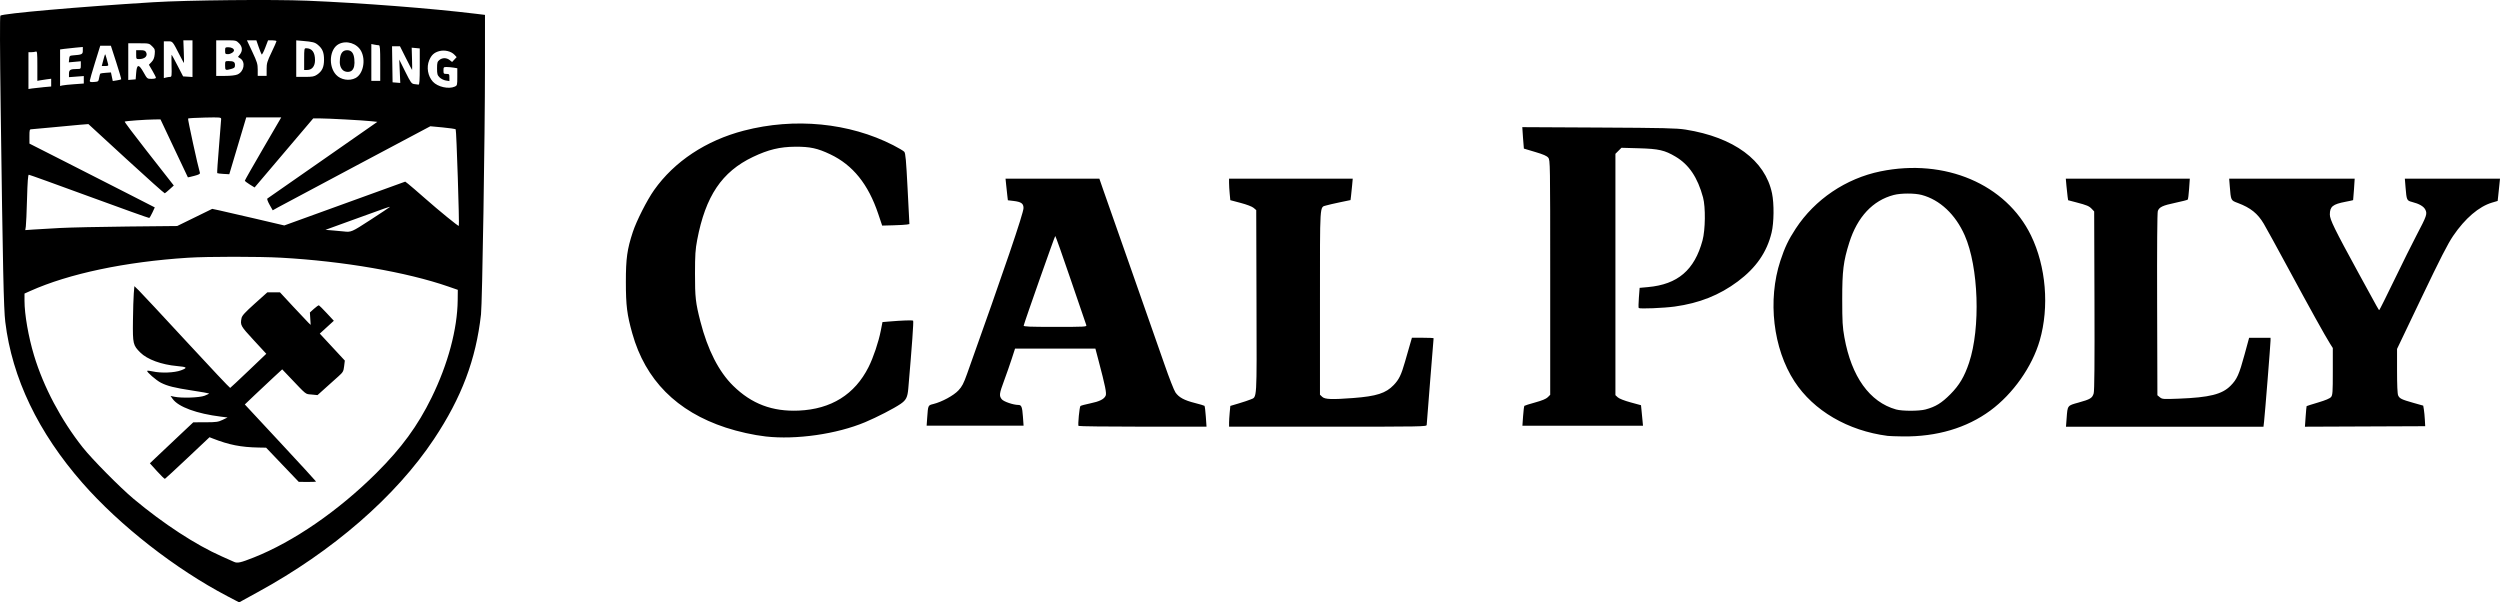 <?xml version="1.0" encoding="UTF-8" standalone="no"?>
<!-- Created with Inkscape (http://www.inkscape.org/) -->

<svg
   width="669.395mm"
   height="161.291mm"
   viewBox="0 0 669.395 161.291"
   version="1.1"
   id="svg52"
   xml:space="preserve"
   inkscape:version="1.2 (dc2aeda, 2022-05-15)"
   sodipodi:docname="CalPoly full logo.svg"
   xmlns:inkscape="http://www.inkscape.org/namespaces/inkscape"
   xmlns:sodipodi="http://sodipodi.sourceforge.net/DTD/sodipodi-0.dtd"
   xmlns="http://www.w3.org/2000/svg"
   xmlns:svg="http://www.w3.org/2000/svg"><sodipodi:namedview
     id="namedview54"
     pagecolor="#ffffff"
     bordercolor="#000000"
     borderopacity="0.25"
     inkscape:showpageshadow="2"
     inkscape:pageopacity="0.0"
     inkscape:pagecheckerboard="0"
     inkscape:deskcolor="#d1d1d1"
     inkscape:document-units="mm"
     showgrid="false"
     inkscape:zoom="0.34617157"
     inkscape:cx="1044.2799"
     inkscape:cy="-7.2218524"
     inkscape:window-width="1800"
     inkscape:window-height="1097"
     inkscape:window-x="0"
     inkscape:window-y="44"
     inkscape:window-maximized="0"
     inkscape:current-layer="layer1" /><defs
     id="defs49" /><g
     inkscape:label="Layer 1"
     inkscape:groupmode="layer"
     id="layer1"
     transform="translate(406.226,-111.246)"><path
       style="fill:#000000;stroke-width:0.265"
       d="m -345.325,270.892 c -13.952,-7.304 -28.805,-18.906 -38.806,-30.313 -11.863,-13.531 -18.856,-28.116 -20.678,-43.127 -0.43,-3.54 -0.655,-14.017 -1.243,-57.75 -0.2,-14.874 -0.229,-24.109 -0.076,-24.262 0.577,-0.576 21.225,-2.389 40.993,-3.6 9.133,-0.56 32.047,-0.786 41.143,-0.406 14.801,0.617 33.078,2.034 45.178,3.501 l 2.447,0.297 -0.003,13.924 c -0.004,18.485 -0.721,63.222 -1.063,66.274 -1.352,12.079 -5.189,22.257 -12.585,33.375 -10.217,15.362 -27.117,30.039 -47.204,40.997 -1.819,0.992 -3.679,2.014 -4.134,2.27 l -0.827,0.466 z m 7.026,-10.366 c 10.656,-4.223 22.677,-12.496 32.829,-22.594 6.748,-6.712 11.089,-12.644 14.811,-20.241 4.392,-8.964 6.902,-18.331 6.985,-26.061 l 0.03,-2.778 -2.514,-0.872 c -11.167,-3.872 -28.101,-6.798 -44.715,-7.726 -6.07,-0.339 -19.669,-0.337 -25.008,0.004 -16.764,1.069 -31.897,4.259 -42.263,8.91 l -1.521,0.683 v 1.929 c 0,3.646 1.053,9.673 2.562,14.667 2.546,8.427 7.233,17.273 13.036,24.606 2.49,3.147 10.064,10.804 13.638,13.789 8.005,6.684 16.632,12.313 23.578,15.382 1.439,0.636 2.914,1.294 3.277,1.463 0.91,0.423 1.734,0.241 5.273,-1.161 z m 7.691,-24.835 -4.366,-4.576 -1.984,-0.036 c -4.759,-0.085 -7.955,-0.717 -12.337,-2.439 l -0.828,-0.325 -5.871,5.536 c -3.229,3.045 -5.962,5.569 -6.073,5.609 -0.111,0.04 -1.063,-0.88 -2.115,-2.045 l -1.913,-2.118 2.464,-2.338 c 1.355,-1.286 3.97,-3.755 5.811,-5.487 l 3.348,-3.149 3.267,-0.009 c 2.901,-0.008 3.415,-0.081 4.59,-0.647 l 1.323,-0.638 -1.72,-0.212 c -6.546,-0.806 -11.455,-2.608 -12.995,-4.771 l -0.56,-0.787 1.023,0.216 c 1.983,0.419 6.735,0.258 8.117,-0.275 0.7,-0.27 1.223,-0.541 1.162,-0.602 -0.061,-0.061 -2.062,-0.411 -4.448,-0.777 -4.835,-0.743 -6.657,-1.196 -8.427,-2.094 -1.27,-0.644 -3.912,-2.94 -3.666,-3.186 0.08,-0.08 0.726,-0.013 1.437,0.149 2.256,0.513 5.844,0.378 7.615,-0.287 1.838,-0.69 1.642,-0.904 -1.042,-1.141 -4.18,-0.369 -8.016,-1.777 -9.859,-3.621 -1.959,-1.959 -2.044,-2.325 -1.976,-8.457 0.033,-2.983 0.134,-6.301 0.224,-7.372 l 0.163,-1.948 1.188,1.155 c 0.653,0.635 6.384,6.781 12.734,13.659 6.35,6.877 11.625,12.473 11.722,12.435 0.097,-0.038 2.313,-2.109 4.925,-4.603 l 4.749,-4.534 -3.387,-3.668 c -3.526,-3.817 -3.62,-3.99 -3.238,-5.9 0.13,-0.652 0.934,-1.529 3.543,-3.87 l 3.374,-3.026 1.683,0.002 1.683,0.002 3.53,3.81 c 1.941,2.096 3.792,4.057 4.113,4.359 l 0.584,0.548 -0.106,-1.66 -0.106,-1.66 1.104,-0.997 c 0.607,-0.549 1.201,-0.96 1.319,-0.915 0.118,0.045 1.064,0.994 2.102,2.108 l 1.886,2.026 -1.881,1.717 -1.881,1.717 3.351,3.612 3.351,3.612 -0.183,1.509 c -0.169,1.39 -0.29,1.604 -1.539,2.722 -0.746,0.667 -2.308,2.069 -3.472,3.114 l -2.117,1.902 -1.587,-0.156 c -1.753,-0.172 -1.131,0.325 -6.035,-4.82 l -1.832,-1.922 -2.416,2.231 c -1.329,1.227 -3.581,3.342 -5.006,4.7 l -2.589,2.469 9.535,10.249 c 5.244,5.637 9.535,10.31 9.535,10.385 0,0.075 -1.042,0.125 -2.315,0.113 l -2.315,-0.023 z m 23.505,-65.524 c 2.716,-1.764 5.056,-3.319 5.202,-3.456 0.275,-0.259 -0.31,-0.056 -10.84,3.772 l -6.342,2.306 2.109,0.173 c 1.16,0.095 2.406,0.209 2.77,0.253 1.993,0.24 2.13,0.181 7.101,-3.048 z m -83.169,2.131 c 2.765,-0.146 10.98,-0.326 18.256,-0.399 l 13.229,-0.134 4.693,-2.297 4.693,-2.297 1.921,0.409 c 1.057,0.225 5.398,1.225 9.648,2.222 l 7.727,1.813 16.192,-5.868 16.192,-5.868 0.82,0.631 c 0.451,0.347 2.468,2.082 4.483,3.855 3.81,3.354 8.908,7.507 9.044,7.369 0.192,-0.194 -0.633,-25.679 -0.838,-25.861 -0.126,-0.112 -1.704,-0.342 -3.508,-0.512 l -3.28,-0.308 -19.739,10.489 c -10.857,5.769 -20.352,10.833 -21.101,11.254 l -1.362,0.765 -0.844,-1.495 c -0.469,-0.83 -0.733,-1.567 -0.594,-1.657 0.137,-0.089 6.821,-4.746 14.852,-10.348 l 14.602,-10.186 -1.666,-0.178 c -2.233,-0.239 -11.616,-0.748 -13.778,-0.748 h -1.728 l -7.849,9.247 -7.849,9.247 -1.305,-0.803 c -0.718,-0.442 -1.305,-0.899 -1.305,-1.017 0,-0.118 2.193,-3.977 4.872,-8.576 l 4.872,-8.362 h -4.687 -4.687 l -2.269,7.607 -2.269,7.607 -1.554,-0.087 c -0.855,-0.048 -1.609,-0.142 -1.676,-0.209 -0.067,-0.067 0.144,-3.243 0.469,-7.057 0.325,-3.814 0.588,-7.155 0.584,-7.425 -0.007,-0.461 -0.268,-0.485 -4.351,-0.397 -2.389,0.051 -4.419,0.168 -4.51,0.26 -0.13,0.13 2.626,12.752 3.171,14.523 0.093,0.304 -0.283,0.509 -1.528,0.835 -0.909,0.238 -1.668,0.414 -1.687,0.391 -0.019,-0.023 -1.677,-3.524 -3.685,-7.78 l -3.651,-7.739 -1.607,0.017 c -2.412,0.025 -7.817,0.417 -7.978,0.578 -0.078,0.078 2.504,3.518 5.737,7.644 3.233,4.127 6.222,7.945 6.643,8.484 l 0.765,0.981 -1.104,1.004 c -0.607,0.552 -1.194,1.038 -1.305,1.081 -0.11,0.043 -4.758,-4.11 -10.327,-9.227 l -10.126,-9.305 -2.275,0.18 c -1.251,0.099 -4.586,0.412 -7.41,0.695 -2.824,0.283 -5.355,0.514 -5.622,0.514 -0.429,0 -0.486,0.23 -0.483,1.918 l 0.004,1.918 9.587,4.864 c 5.273,2.675 12.823,6.52 16.78,8.543 l 7.193,3.679 -0.638,1.376 c -0.351,0.757 -0.735,1.409 -0.854,1.448 -0.119,0.04 -7.354,-2.549 -16.077,-5.752 -8.724,-3.203 -15.996,-5.824 -16.161,-5.824 -0.21,0 -0.352,1.914 -0.475,6.416 -0.096,3.529 -0.242,6.866 -0.323,7.417 l -0.148,1 2.075,-0.148 c 1.141,-0.082 4.337,-0.268 7.102,-0.414 z m -4.299,-37.711 2.051,-0.181 v -1.038 -1.038 l -1.257,0.163 c -0.691,0.09 -1.525,0.218 -1.852,0.286 l -0.595,0.123 v -4.002 c 0,-3.541 -0.048,-3.984 -0.419,-3.841 -0.23,0.088 -0.766,0.161 -1.191,0.161 h -0.772 v 4.929 4.929 l 0.992,-0.154 c 0.546,-0.085 1.915,-0.235 3.043,-0.335 z m 110.12,-0.151 c 0.647,-0.295 0.674,-0.399 0.674,-2.611 v -2.304 l -0.992,-0.164 c -0.546,-0.09 -1.379,-0.165 -1.852,-0.167 -0.807,-0.003 -0.86,0.054 -0.86,0.923 0,0.853 0.063,0.926 0.794,0.926 0.736,0 0.794,0.07 0.794,0.961 v 0.961 l -0.978,-0.159 c -0.538,-0.087 -1.282,-0.463 -1.654,-0.834 -0.587,-0.587 -0.676,-0.903 -0.676,-2.413 0,-1.506 0.083,-1.804 0.625,-2.243 0.803,-0.65 1.906,-0.645 2.742,0.013 l 0.66,0.519 0.612,-0.652 0.612,-0.652 -0.594,-0.632 c -0.897,-0.955 -2.659,-1.367 -4.11,-0.96 -1.339,0.375 -2.066,1.046 -2.652,2.448 -0.775,1.856 -0.36,4.254 0.992,5.725 1.287,1.4 4.227,2.06 5.862,1.315 z m -101.918,-0.639 2.58,-0.185 v -1.002 -1.002 l -1.984,0.15 -1.984,0.15 v -0.933 c 0,-1.037 0.369,-1.249 2.183,-1.256 0.977,-0.004 0.992,-0.02 0.992,-1.037 v -1.033 l -1.607,0.146 -1.607,0.146 0.086,-0.898 c 0.078,-0.818 0.168,-0.905 1.012,-0.967 2.452,-0.182 2.646,-0.277 2.646,-1.3 v -0.948 l -1.918,0.175 c -1.055,0.096 -2.424,0.244 -3.043,0.329 l -1.124,0.154 v 4.893 4.893 l 0.595,-0.145 c 0.327,-0.08 1.756,-0.228 3.175,-0.33 z m 92.538,-4.715 v -4.867 l -1.08,-0.103 -1.08,-0.103 0.087,2.986 c 0.048,1.642 0.059,2.986 0.023,2.986 -0.035,-1.9e-4 -0.78,-1.429 -1.656,-3.175 l -1.592,-3.175 h -1.062 -1.062 l 0.072,4.829 0.072,4.829 1.03,0.084 1.03,0.084 -0.137,-3.127 -0.137,-3.127 1.609,3.228 c 1.476,2.96 1.676,3.237 2.414,3.331 0.443,0.056 0.954,0.122 1.136,0.145 0.254,0.033 0.331,-1.085 0.331,-4.825 z m -85.853,2.991 c 0.096,-0.568 0.253,-1.08 0.35,-1.138 0.097,-0.058 0.77,-0.148 1.496,-0.2 l 1.32,-0.094 0.244,1.151 0.244,1.151 1.071,-0.171 c 0.589,-0.094 1.122,-0.222 1.184,-0.284 0.062,-0.062 -0.533,-2.111 -1.323,-4.552 l -1.436,-4.439 h -1.425 -1.425 l -1.397,4.498 c -0.768,2.474 -1.402,4.677 -1.409,4.897 -0.01,0.311 0.246,0.378 1.159,0.306 1.134,-0.09 1.177,-0.126 1.346,-1.125 z m 1.104,-4.673 c 0.218,-0.837 0.437,-1.563 0.487,-1.614 0.05,-0.051 0.225,0.425 0.388,1.058 0.164,0.633 0.358,1.36 0.432,1.614 0.11,0.378 -0.035,0.463 -0.784,0.463 h -0.919 z m 74.166,0.728 c 0,-3.865 -0.069,-4.763 -0.364,-4.763 -0.2,0 -0.736,-0.074 -1.191,-0.165 l -0.827,-0.165 v 4.928 4.928 h 1.191 1.191 z m -65.352,2.648 c 0.185,-2.398 0.706,-2.438 1.986,-0.15 0.967,1.728 0.975,1.735 2.138,1.735 0.661,0 1.168,-0.124 1.168,-0.286 0,-0.157 -0.423,-1.008 -0.94,-1.89 l -0.94,-1.603 0.713,-0.744 c 0.52,-0.542 0.747,-1.103 0.84,-2.067 0.116,-1.204 0.054,-1.396 -0.679,-2.129 -0.797,-0.797 -0.838,-0.806 -3.604,-0.806 h -2.798 v 4.911 4.911 l 0.992,-0.082 0.992,-0.082 z m 0,-4.897 v -1.191 h 1.181 c 0.911,0 1.246,0.121 1.465,0.529 0.539,1.008 -0.315,1.852 -1.874,1.852 -0.739,0 -0.772,-0.051 -0.772,-1.191 z m 58.742,6.264 c 2.024,-1.06 2.796,-4.757 1.503,-7.201 -1.105,-2.09 -3.929,-2.977 -6.009,-1.888 -2.453,1.284 -2.851,5.889 -0.711,8.213 1.256,1.364 3.55,1.749 5.217,0.876 z m -3.437,-2.156 c -0.677,-0.677 -0.898,-1.605 -0.732,-3.076 0.167,-1.482 0.805,-2.222 1.916,-2.222 1.148,0 1.769,0.764 1.923,2.364 0.147,1.535 -0.042,2.464 -0.619,3.041 -0.575,0.575 -1.861,0.52 -2.488,-0.107 z m -46.227,1.849 c 0.439,-0.003 0.472,-0.256 0.397,-3.025 -0.045,-1.662 -0.027,-2.966 0.04,-2.898 0.067,0.068 0.782,1.398 1.589,2.956 l 1.467,2.832 1.255,0.081 1.255,0.081 v -4.909 -4.909 h -1.224 -1.224 l 0.116,3.043 c 0.064,1.673 0.087,3.043 0.051,3.043 -0.036,0 -0.537,-0.923 -1.113,-2.051 -1.969,-3.854 -1.896,-3.767 -3.156,-3.769 l -1.124,-0.002 v 4.926 4.926 l 0.595,-0.16 c 0.327,-0.088 0.811,-0.161 1.074,-0.163 z m 39.353,-0.6 c 1.36,-0.917 1.872,-2.011 1.872,-4.002 0,-1.94 -0.409,-2.941 -1.619,-3.959 -0.838,-0.705 -1.359,-0.84 -4.169,-1.082 l -1.654,-0.142 v 4.891 4.891 h 2.342 c 1.992,0 2.474,-0.089 3.227,-0.596 z m -3.452,-4.166 c 0,-2.711 0.035,-2.91 0.517,-2.91 1.585,0 2.394,1.081 2.394,3.199 0,1.606 -0.815,2.621 -2.105,2.621 h -0.806 z m -17.868,4.122 c 1.767,-0.738 2.247,-3.332 0.794,-4.285 l -0.646,-0.423 0.526,-0.669 c 0.766,-0.973 0.674,-2.077 -0.247,-2.999 -0.752,-0.752 -0.846,-0.773 -3.44,-0.773 h -2.666 v 4.763 4.763 h 2.39 c 1.467,0 2.737,-0.145 3.29,-0.376 z m -3.298,-2.402 c 0,-1.179 0.009,-1.191 0.904,-1.191 1.364,0 1.741,0.233 1.741,1.074 0,0.645 -0.143,0.793 -0.992,1.029 -1.574,0.437 -1.654,0.393 -1.654,-0.912 z m 0,-3.969 c 0,-0.871 0.052,-0.926 0.873,-0.926 0.814,0 1.508,0.381 1.508,0.828 0,0.456 -0.892,1.024 -1.606,1.024 -0.709,0 -0.775,-0.079 -0.775,-0.926 z m 11.116,4.961 c 0.003,-1.595 0.145,-2.079 1.323,-4.529 0.726,-1.509 1.319,-2.848 1.319,-2.977 0,-0.128 -0.508,-0.233 -1.129,-0.233 h -1.129 l -0.763,1.997 c -0.419,1.099 -0.846,1.902 -0.949,1.786 -0.102,-0.116 -0.464,-1.015 -0.803,-1.997 l -0.616,-1.786 h -1.264 -1.264 l 1.445,3.076 c 1.278,2.719 1.445,3.271 1.445,4.763 v 1.687 h 1.191 1.191 l 0.004,-1.786 z m 133.611,98.331 c -3.222,-0.363 -7.324,-1.276 -10.674,-2.374 -13.136,-4.307 -21.526,-12.759 -25.022,-25.209 -1.424,-5.072 -1.72,-7.44 -1.723,-13.796 -0.003,-6.275 0.341,-8.75 1.859,-13.361 0.988,-3.001 3.816,-8.573 5.702,-11.236 5.435,-7.673 13.896,-13.274 24.037,-15.912 13.597,-3.537 28.219,-2.11 39.984,3.9 1.4,0.715 2.73,1.505 2.957,1.756 0.337,0.372 0.502,2.2 0.896,9.909 l 0.484,9.452 -0.663,0.124 c -0.365,0.068 -2.005,0.161 -3.646,0.205 l -2.983,0.081 -1.051,-3.132 c -2.67,-7.956 -6.788,-13.073 -12.839,-15.952 -3.42,-1.628 -5.406,-2.059 -9.38,-2.035 -4.118,0.025 -7.229,0.776 -11.334,2.736 -8.328,3.976 -12.696,10.476 -14.927,22.211 -0.487,2.564 -0.581,4.003 -0.587,9.005 -0.008,6.352 0.158,7.827 1.445,12.847 1.949,7.603 4.927,13.439 8.788,17.224 4.939,4.841 10.485,6.937 17.541,6.63 8.686,-0.377 15.009,-4.32 18.699,-11.658 1.29,-2.565 2.68,-6.703 3.275,-9.746 l 0.449,-2.298 1.621,-0.139 c 3.584,-0.308 6.495,-0.407 6.592,-0.223 0.151,0.287 -0.29,6.455 -1.301,18.186 -0.199,2.305 -0.583,3.069 -2.051,4.08 -1.776,1.222 -6.34,3.575 -9.511,4.903 -7.61,3.188 -18.455,4.744 -26.636,3.822 z m 300.434,-0.154 C 88.549,226.578 79.367,221.21 74.261,213.377 c -5.729,-8.789 -7.243,-21.756 -3.773,-32.322 1.165,-3.547 2.161,-5.633 4.112,-8.606 5.126,-7.814 13.439,-13.426 22.693,-15.321 17.271,-3.536 33.605,3.422 40.295,17.164 4.035,8.29 4.938,19.138 2.341,28.124 -2.031,7.025 -7.16,14.302 -13.226,18.763 -6.339,4.663 -14.343,7.032 -23.386,6.924 -1.823,-0.022 -3.671,-0.086 -4.108,-0.143 z m 10.152,-7.081 c 2.676,-0.712 4.29,-1.704 6.658,-4.088 2.374,-2.391 3.745,-4.701 4.981,-8.393 3.124,-9.331 2.569,-25.702 -1.158,-34.134 -2.479,-5.609 -6.644,-9.521 -11.517,-10.818 -1.873,-0.498 -5.556,-0.496 -7.477,0.004 -5.613,1.462 -9.752,5.888 -11.912,12.739 -1.58,5.01 -1.897,7.558 -1.891,15.177 0.005,6.033 0.086,7.458 0.583,10.213 1.899,10.536 6.753,17.31 13.831,19.303 1.642,0.462 6.163,0.461 7.903,-0.002 z m -226.808,4.414 c -0.205,-0.331 0.259,-5.095 0.518,-5.33 0.131,-0.118 1.278,-0.428 2.55,-0.689 2.544,-0.521 3.768,-1.124 4.199,-2.069 0.296,-0.651 -0.082,-2.519 -1.923,-9.502 l -0.82,-3.109 h -10.758 -10.758 l -0.88,2.712 c -0.484,1.492 -1.402,4.119 -2.041,5.839 -1.308,3.523 -1.377,4.067 -0.639,5.005 0.498,0.633 3.108,1.525 4.461,1.525 0.82,0 1.022,0.518 1.209,3.109 l 0.177,2.447 h -12.98 -12.98 l 0.155,-2.183 c 0.236,-3.323 0.21,-3.267 1.64,-3.621 2.293,-0.568 5.433,-2.269 6.712,-3.637 0.982,-1.05 1.394,-1.838 2.326,-4.45 10.004,-28.018 15.108,-43.015 15.108,-44.39 0,-1.218 -0.62,-1.656 -2.689,-1.9 l -1.499,-0.177 -0.146,-1.241 c -0.08,-0.682 -0.221,-1.985 -0.313,-2.894 l -0.167,-1.654 h 12.562 12.562 l 0.982,2.844 c 0.54,1.564 3.96,11.298 7.598,21.63 3.639,10.332 7.624,21.702 8.856,25.268 1.232,3.565 2.552,6.936 2.932,7.491 0.918,1.338 2.344,2.112 5.227,2.84 1.31,0.33 2.459,0.671 2.553,0.757 0.095,0.086 0.256,1.377 0.359,2.868 l 0.187,2.712 h -17.079 c -9.393,0 -17.135,-0.092 -17.205,-0.204 z m 2.089,-26.982 c -0.099,-0.255 -1.973,-5.732 -4.165,-12.171 -2.192,-6.439 -4.059,-11.707 -4.149,-11.705 -0.132,0.002 -8.156,22.778 -8.451,23.988 -0.07,0.287 1.484,0.351 8.429,0.351 8.001,0 8.504,-0.028 8.335,-0.463 z m 38.224,26.194 c 0,-0.546 0.078,-1.797 0.171,-2.782 l 0.169,-1.789 2.277,-0.677 c 1.252,-0.372 2.658,-0.842 3.123,-1.044 1.788,-0.776 1.682,0.957 1.605,-26.168 l -0.07,-24.537 -0.691,-0.595 c -0.409,-0.352 -1.824,-0.895 -3.47,-1.331 l -2.779,-0.737 -0.166,-1.755 c -0.091,-0.965 -0.167,-2.261 -0.168,-2.879 l -0.002,-1.124 h 16.558 16.558 l -0.162,1.786 c -0.089,0.982 -0.222,2.273 -0.296,2.868 l -0.133,1.082 -2.834,0.589 c -1.559,0.324 -3.221,0.709 -3.693,0.856 -1.761,0.547 -1.654,-1.124 -1.654,26.036 v 24.634 l 0.612,0.575 c 0.722,0.679 2.553,0.746 8.316,0.307 6.213,-0.474 8.717,-1.279 10.821,-3.479 1.419,-1.484 2.01,-2.701 3.015,-6.212 0.452,-1.58 1.055,-3.676 1.339,-4.658 l 0.517,-1.786 h 2.903 c 1.597,0 2.903,0.059 2.903,0.132 0,0.072 -0.417,5.218 -0.926,11.434 -0.509,6.216 -0.926,11.515 -0.926,11.775 0,0.45 -1.243,0.472 -26.458,0.472 h -26.458 l 0.003,-0.992 z m 224.269,-1.323 c 0.254,-3.416 0.174,-3.312 3.182,-4.143 3.162,-0.874 3.688,-1.194 4.06,-2.471 0.202,-0.695 0.265,-8.164 0.209,-24.851 l -0.08,-23.857 -0.621,-0.661 c -0.73,-0.776 -1.286,-1.012 -4.188,-1.772 l -2.164,-0.567 -0.141,-0.968 c -0.077,-0.533 -0.217,-1.832 -0.311,-2.887 l -0.17,-1.918 h 16.601 16.601 l -0.186,2.712 c -0.102,1.492 -0.268,2.795 -0.369,2.897 -0.101,0.102 -1.596,0.484 -3.323,0.85 -3.393,0.719 -4.283,1.134 -4.683,2.186 -0.163,0.429 -0.232,9.655 -0.187,25.013 l 0.071,24.334 0.661,0.541 c 0.627,0.513 0.886,0.532 5.027,0.372 8.255,-0.321 11.61,-1.153 13.893,-3.448 1.734,-1.743 2.295,-2.994 3.767,-8.402 l 1.213,-4.455 h 2.867 2.867 v 0.731 c 0,0.866 -1.502,19.681 -1.732,21.692 l -0.159,1.389 h -26.441 -26.441 z m 63.993,-0.395 c 0.105,-1.493 0.224,-2.751 0.266,-2.797 0.042,-0.046 1.426,-0.484 3.076,-0.974 2.011,-0.598 3.154,-1.082 3.467,-1.468 0.416,-0.514 0.467,-1.251 0.467,-6.845 v -6.269 l -0.746,-1.177 c -1.265,-1.995 -5.551,-9.718 -11.152,-20.094 -2.946,-5.457 -5.906,-10.853 -6.58,-11.991 -1.635,-2.764 -3.541,-4.292 -6.948,-5.573 -1.906,-0.717 -1.858,-0.615 -2.173,-4.595 l -0.151,-1.918 h 16.803 16.803 l -0.184,2.844 c -0.101,1.564 -0.206,2.872 -0.233,2.905 -0.027,0.034 -0.956,0.235 -2.064,0.447 -3.401,0.651 -4.168,1.279 -4.168,3.412 0,1.355 1.226,3.855 7.744,15.792 5.469,10.015 5.338,9.782 5.486,9.786 0.073,0.002 1.902,-3.657 4.065,-8.132 2.163,-4.475 4.842,-9.862 5.953,-11.972 2.667,-5.064 2.866,-5.639 2.342,-6.739 -0.435,-0.912 -1.623,-1.608 -3.614,-2.116 -1.37,-0.35 -1.431,-0.489 -1.708,-3.911 l -0.187,-2.315 h 12.74 12.74 l -0.17,1.654 c -0.093,0.909 -0.234,2.251 -0.313,2.982 l -0.144,1.328 -1.498,0.444 c -3.513,1.041 -7.219,4.209 -10.418,8.907 -1.421,2.087 -3.452,6.055 -8.448,16.508 l -6.577,13.761 v 5.903 c 0,3.763 0.106,6.137 0.294,6.548 0.383,0.841 0.899,1.093 4.071,1.99 l 2.645,0.748 0.172,1.033 c 0.095,0.568 0.214,1.807 0.265,2.753 l 0.093,1.72 -16.102,0.068 -16.102,0.068 z M 1.593,222.653 c 0.099,-1.419 0.255,-2.652 0.347,-2.741 0.092,-0.088 1.393,-0.497 2.891,-0.909 1.845,-0.506 2.934,-0.957 3.373,-1.397 l 0.649,-0.649 v -31.414 c 0,-30.648 -0.012,-31.43 -0.511,-32.064 -0.377,-0.479 -1.299,-0.884 -3.506,-1.539 -1.647,-0.489 -3.012,-0.897 -3.033,-0.907 -0.021,-0.01 -0.125,-1.306 -0.231,-2.88 l -0.192,-2.862 20.472,0.107 c 17.49,0.091 20.876,0.171 23.248,0.549 12.95,2.064 21.305,8.221 23.146,17.057 0.584,2.802 0.529,7.844 -0.115,10.53 -1.253,5.226 -4.152,9.415 -9.041,13.066 -4.925,3.678 -10.296,5.816 -16.9,6.73 -2.897,0.401 -9.36,0.662 -9.635,0.39 -0.087,-0.086 -0.068,-1.337 0.043,-2.778 l 0.201,-2.621 2.221,-0.201 c 7.989,-0.724 12.468,-4.553 14.618,-12.499 0.767,-2.834 0.841,-8.914 0.14,-11.509 -1.444,-5.348 -3.763,-8.791 -7.356,-10.921 -2.924,-1.734 -4.501,-2.094 -9.809,-2.242 l -4.684,-0.131 -0.806,0.806 -0.806,0.806 v 32.312 32.312 l 0.63,0.583 c 0.378,0.35 1.748,0.888 3.425,1.347 l 2.795,0.764 0.136,1.353 c 0.075,0.744 0.195,1.978 0.267,2.742 l 0.131,1.389 H 17.556 1.412 Z"
       id="path567" /></g></svg>
